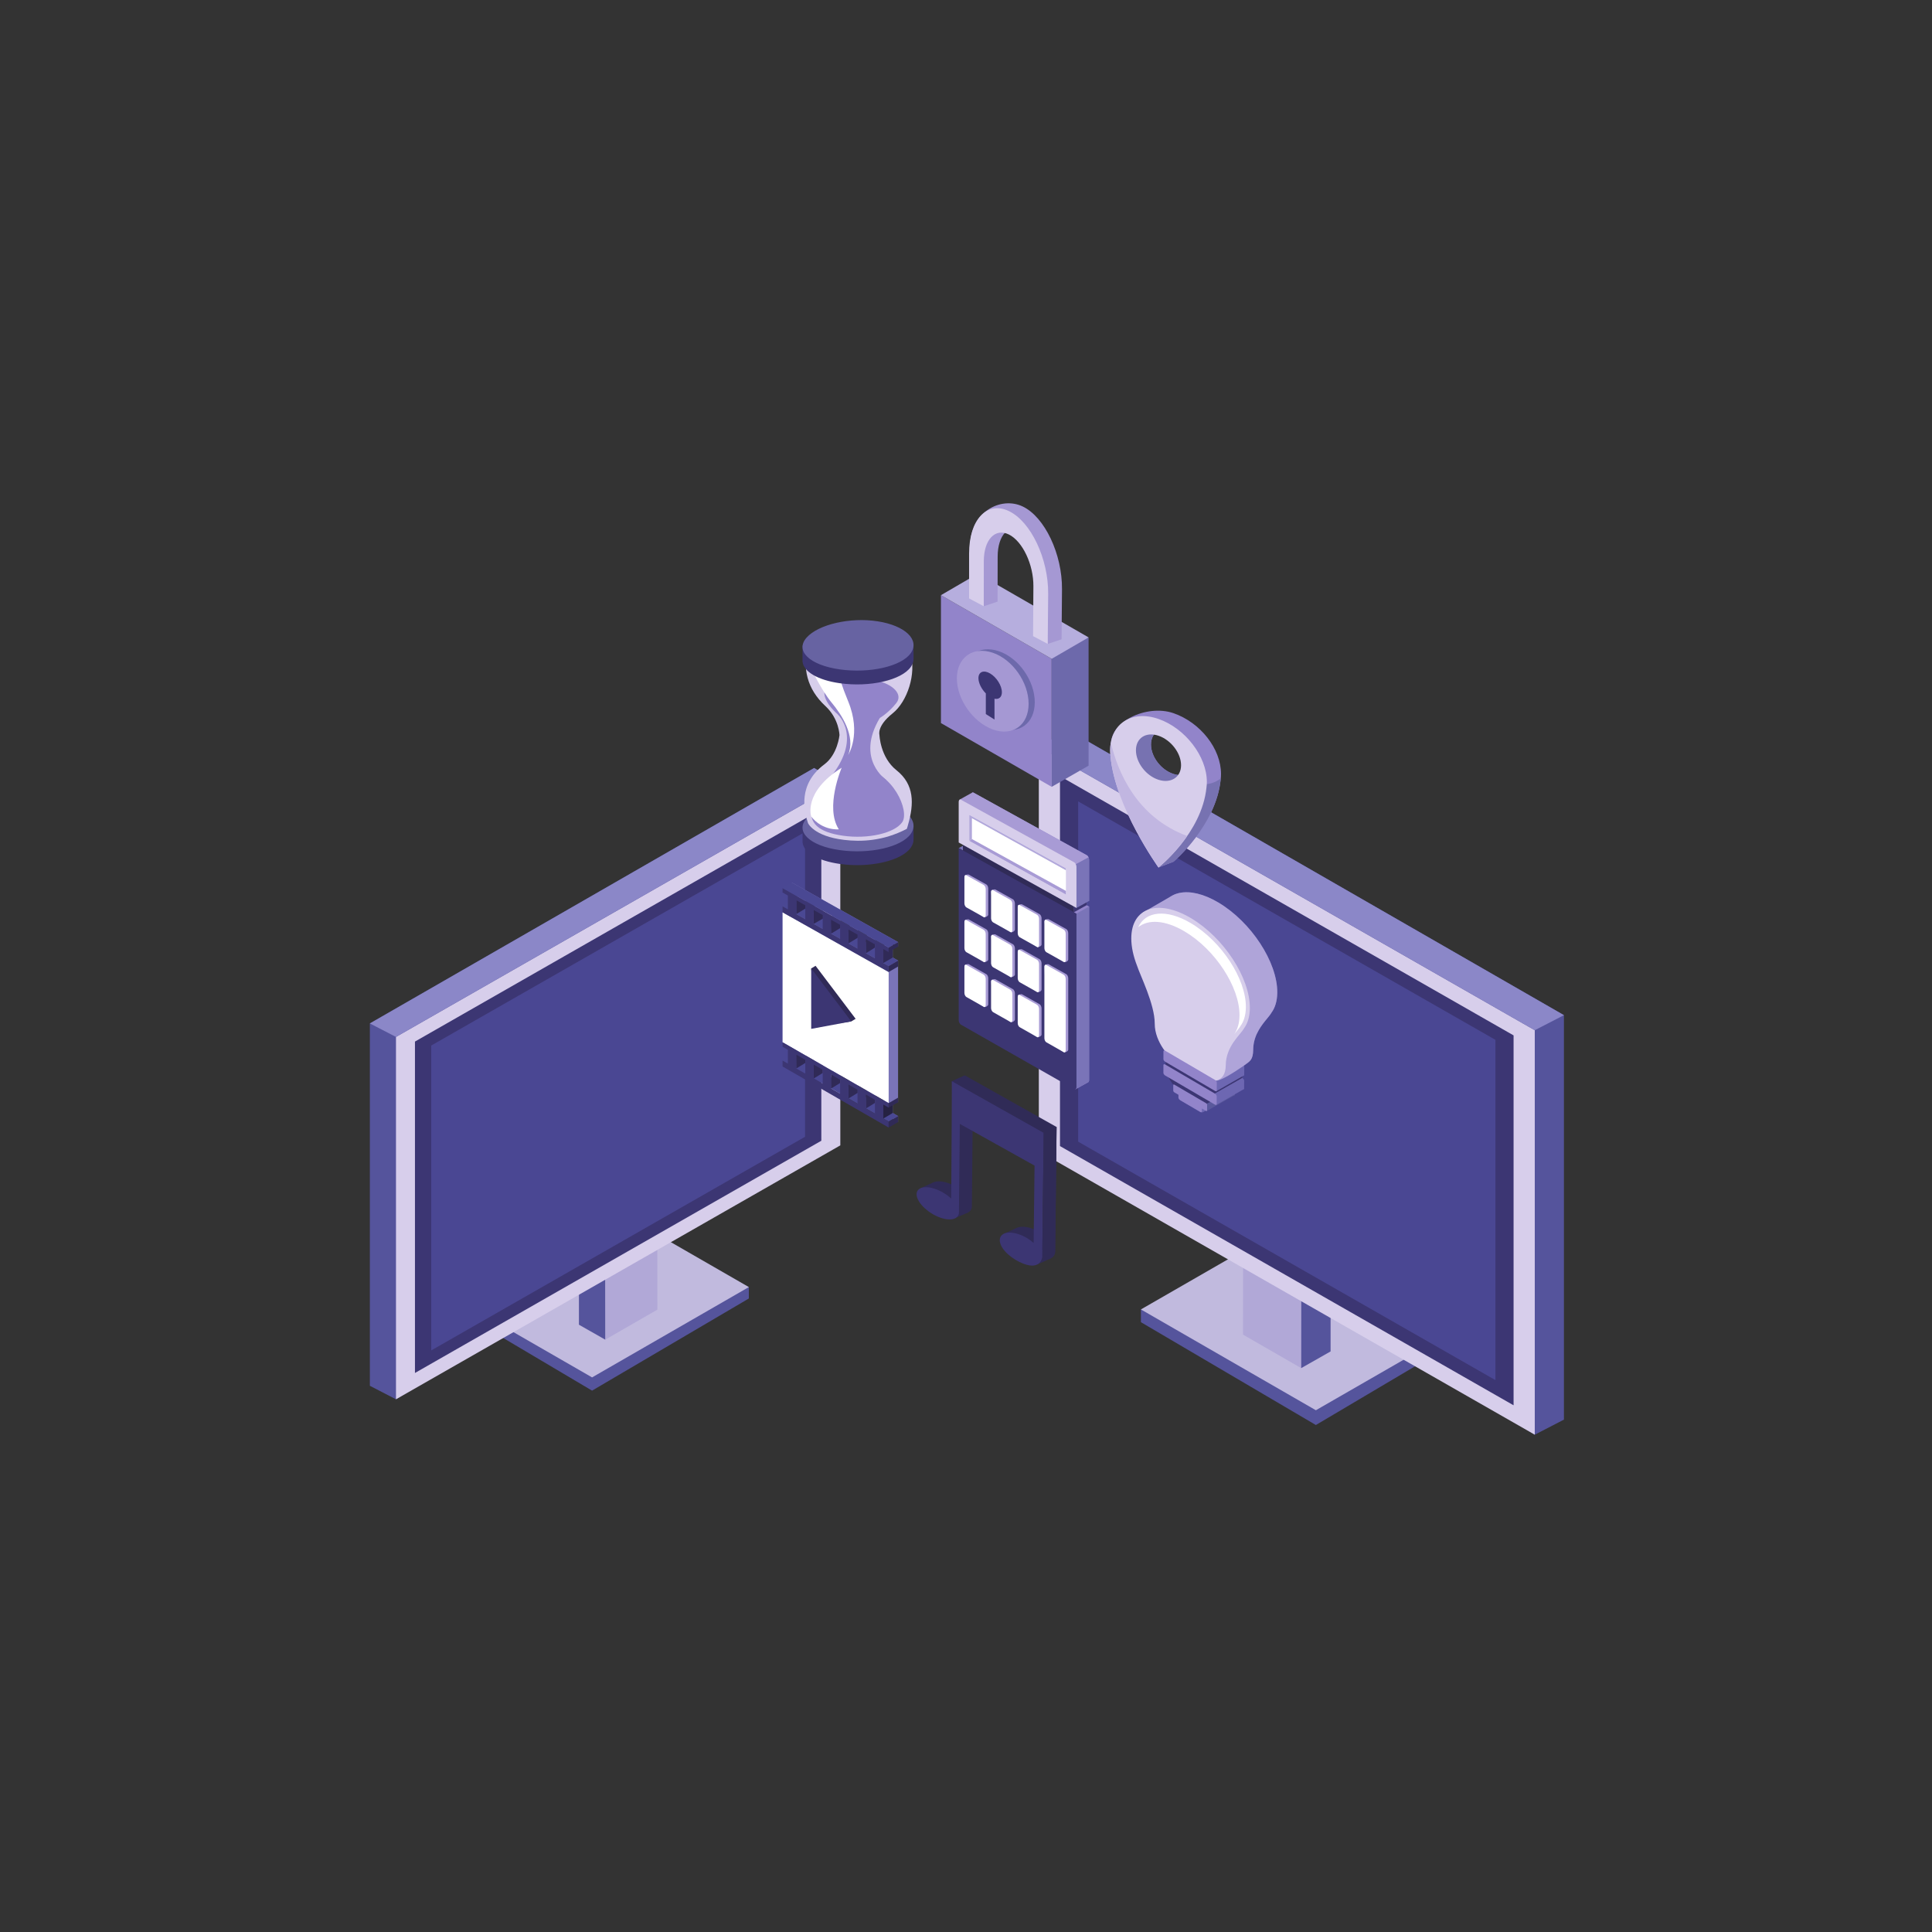 <svg xmlns="http://www.w3.org/2000/svg" xmlns:xlink="http://www.w3.org/1999/xlink" width="500" zoomAndPan="magnify" viewBox="0 0 375 375" height="500" preserveAspectRatio="xMidYMid meet" version="1.0"><rect x="0" y="0" width="375" height="375" fill="#333333" stroke="none"/><defs><clipPath id="f402fe35e5"><path d="M 71.801 149 L 159 149 L 159 272 L 71.801 272 Z M 71.801 149 " clip-rule="nonzero"/></clipPath><clipPath id="1512a64f64"><path d="M 71.801 149 L 164 149 L 164 202 L 71.801 202 Z M 71.801 149 " clip-rule="nonzero"/></clipPath><clipPath id="2c785b8236"><path d="M 207 141 L 303.551 141 L 303.551 278.492 L 207 278.492 Z M 207 141 " clip-rule="nonzero"/></clipPath><clipPath id="af0f7fd8f3"><path d="M 201 144 L 298 144 L 298 278.492 L 201 278.492 Z M 201 144 " clip-rule="nonzero"/></clipPath><clipPath id="d97705bcf6"><path d="M 201 141 L 303.551 141 L 303.551 200 L 201 200 Z M 201 141 " clip-rule="nonzero"/></clipPath></defs><path fill="#55549c" d="M 145.352 249.82 L 145.352 252.035 L 114.922 269.922 L 96.699 259.125 L 98.422 253.961 L 145.352 249.82 " fill-opacity="1" fill-rule="nonzero"/><path fill="#c1bade" d="M 114.922 267.352 L 145.352 249.82 L 126.328 238.867 L 95.883 256.391 L 114.922 267.352 " fill-opacity="1" fill-rule="nonzero"/><path fill="#b1a8d7" d="M 117.477 260.027 L 127.594 254.203 L 127.57 227.188 L 117.477 227.188 L 117.477 260.027 " fill-opacity="1" fill-rule="nonzero"/><path fill="#55549c" d="M 112.371 249.582 L 112.371 257.125 L 117.477 260.027 L 117.465 247.684 L 112.371 249.582 " fill-opacity="1" fill-rule="nonzero"/><g clip-path="url(#f402fe35e5)"><path fill="#55549c" d="M 71.789 268.98 L 76.859 271.602 L 158.031 219.695 L 158.031 149.062 L 71.789 198.648 L 71.789 268.98 " fill-opacity="1" fill-rule="nonzero"/></g><path fill="#d7ceeb" d="M 76.859 271.602 L 163.105 222.316 L 163.105 151.98 L 76.859 201.27 L 76.859 271.602 " fill-opacity="1" fill-rule="nonzero"/><path fill="#3c3673" d="M 80.543 266.492 L 159.418 221.418 L 159.418 157.094 L 80.543 202.168 L 80.543 266.492 " fill-opacity="1" fill-rule="nonzero"/><path fill="#4a4793" d="M 83.703 262.113 L 156.262 220.645 L 156.262 161.477 L 83.703 202.938 L 83.703 262.113 " fill-opacity="1" fill-rule="nonzero"/><g clip-path="url(#1512a64f64)"><path fill="#8b87c8" d="M 158.031 149.062 L 163.105 151.98 L 76.859 201.27 L 71.789 198.648 L 158.031 149.062 " fill-opacity="1" fill-rule="nonzero"/></g><path fill="#55549c" d="M 221.449 254.16 L 221.449 256.633 L 255.41 276.594 L 275.754 264.547 L 273.836 258.781 L 221.449 254.16 " fill-opacity="1" fill-rule="nonzero"/><path fill="#c1bade" d="M 255.41 273.727 L 221.449 254.16 L 242.684 241.938 L 276.664 261.496 L 255.41 273.727 " fill-opacity="1" fill-rule="nonzero"/><path fill="#b1a8d7" d="M 252.562 265.551 L 241.266 259.047 L 241.297 228.895 L 252.562 228.895 L 252.562 265.551 " fill-opacity="1" fill-rule="nonzero"/><path fill="#55549c" d="M 258.266 253.891 L 258.266 262.312 L 252.562 265.551 L 252.574 251.777 L 258.266 253.891 " fill-opacity="1" fill-rule="nonzero"/><g clip-path="url(#2c785b8236)"><path fill="#55549c" d="M 303.559 275.547 L 297.898 278.473 L 207.297 220.535 L 207.297 141.691 L 303.559 197.043 L 303.559 275.547 " fill-opacity="1" fill-rule="nonzero"/></g><g clip-path="url(#af0f7fd8f3)"><path fill="#d7ceeb" d="M 297.898 278.473 L 201.633 223.457 L 201.633 144.953 L 297.898 199.965 L 297.898 278.473 " fill-opacity="1" fill-rule="nonzero"/></g><path fill="#3c3673" d="M 293.785 272.766 L 205.742 222.453 L 205.742 150.656 L 293.785 200.969 L 293.785 272.766 " fill-opacity="1" fill-rule="nonzero"/><path fill="#4a4793" d="M 290.262 267.879 L 209.27 221.594 L 209.27 155.547 L 290.262 201.832 L 290.262 267.879 " fill-opacity="1" fill-rule="nonzero"/><g clip-path="url(#d97705bcf6)"><path fill="#8b87c8" d="M 207.297 141.691 L 201.633 144.953 L 297.898 199.965 L 303.559 197.043 L 207.297 141.691 " fill-opacity="1" fill-rule="nonzero"/></g><path fill="#9284ca" d="M 227.785 150.23 C 225.367 149.457 223.406 146.895 223.406 144.516 C 223.406 142.129 225.367 140.859 227.785 141.684 C 230.207 142.508 232.164 145.066 232.164 147.402 C 232.164 149.738 230.207 151.004 227.785 150.23 M 221.945 155.125 L 224.863 168.375 L 227.785 167.258 C 227.785 167.258 236.012 160.254 236.926 151.359 C 236.977 151.004 237 150.633 237 150.242 C 237 145.297 232.969 140.23 227.785 138.43 C 222.602 136.629 215.082 140.082 215.648 145.039 C 215.695 145.441 218.43 145.336 218.477 145.742 L 221.945 155.125 " fill-opacity="1" fill-rule="nonzero"/><path fill="#7772b1" d="M 227.785 150.23 C 225.367 149.457 223.406 146.895 223.406 144.516 C 223.406 143.102 224.094 142.09 225.16 141.66 L 224.57 140.832 L 219.145 140.832 L 218.73 141.793 L 220.121 150.195 L 220.781 151.977 C 222.227 152.336 227.363 153.598 227.906 153.48 C 228.316 153.395 229.242 151.637 229.855 150.391 C 229.238 150.516 228.535 150.469 227.785 150.23 " fill-opacity="1" fill-rule="nonzero"/><path fill="#7772b1" d="M 227.785 167.258 C 227.785 167.258 236.012 160.254 236.926 151.359 C 236.938 151.273 236.941 151.188 236.949 151.098 C 234.961 152.613 232.914 152.199 232.914 152.199 L 222.77 158.863 L 224.863 168.375 L 227.785 167.258 " fill-opacity="1" fill-rule="nonzero"/><path fill="#d7ceeb" d="M 224.863 151.352 C 222.445 150.574 220.484 148.016 220.484 145.633 C 220.484 143.246 222.445 141.98 224.863 142.805 C 227.285 143.625 229.242 146.188 229.242 148.52 C 229.242 150.855 227.285 152.125 224.863 151.352 M 224.863 139.547 C 219.68 137.746 215.48 140.473 215.48 145.645 C 215.48 146.047 215.508 146.457 215.555 146.863 C 216.473 156.715 224.863 168.375 224.863 168.375 C 224.863 168.375 233.258 161.777 234.172 152.883 C 234.223 152.523 234.25 152.152 234.25 151.766 C 234.25 146.816 230.047 141.348 224.863 139.547 " fill-opacity="1" fill-rule="nonzero"/><path fill="#8077b8" d="M 224.867 168.371 L 224.867 168.371 M 224.867 168.371 C 224.871 168.371 224.871 168.371 224.871 168.371 C 224.871 168.371 224.871 168.371 224.867 168.371 M 224.871 168.371 L 224.871 168.367 L 224.871 168.371 M 224.871 168.367 C 224.875 168.363 224.879 168.359 224.887 168.355 C 224.879 168.359 224.875 168.363 224.871 168.367 M 224.891 168.355 C 225.008 168.258 225.555 167.812 226.324 167.078 C 225.555 167.812 225.008 168.258 224.891 168.355 M 226.324 167.078 C 226.328 167.074 226.332 167.07 226.332 167.07 C 226.332 167.07 226.328 167.074 226.324 167.078 M 226.336 167.066 C 226.34 167.066 226.34 167.062 226.34 167.062 C 226.34 167.062 226.34 167.066 226.336 167.066 " fill-opacity="1" fill-rule="nonzero"/><path fill="#c1b6e1" d="M 224.863 168.375 C 224.863 168.375 216.473 156.715 215.555 146.863 C 215.508 146.457 215.48 146.047 215.48 145.645 C 215.48 145.637 215.48 145.629 215.48 145.621 C 215.48 145.621 215.48 145.617 215.48 145.613 C 215.48 145.613 215.48 145.609 215.48 145.602 C 215.48 145.09 215.527 144.605 215.609 144.141 C 216.938 149.742 220.566 158.629 230.441 162.266 C 228.996 164.355 227.441 166.004 226.34 167.062 C 226.34 167.062 226.34 167.066 226.336 167.066 C 226.336 167.066 226.332 167.066 226.332 167.07 C 226.332 167.07 226.328 167.074 226.324 167.078 C 225.555 167.812 225.008 168.258 224.891 168.355 C 224.891 168.355 224.887 168.355 224.887 168.355 C 224.879 168.359 224.875 168.363 224.871 168.367 L 224.871 168.371 C 224.871 168.371 224.871 168.371 224.867 168.371 C 224.867 168.371 224.867 168.371 224.867 168.375 L 224.863 168.375 " fill-opacity="1" fill-rule="nonzero"/><path fill="#3c3673" d="M 155.77 160.34 L 157.996 160.34 C 160.875 158.535 165.918 157.664 170.367 158.355 C 172.672 158.715 174.512 159.434 175.723 160.34 L 177.316 160.34 L 177.316 162.906 C 177.328 163.441 177.16 163.988 176.785 164.523 C 174.992 167.102 168.809 168.516 162.977 167.684 C 158.672 167.074 155.984 165.414 155.781 163.547 L 155.77 163.547 L 155.77 160.34 " fill-opacity="1" fill-rule="nonzero"/><path fill="#6763a2" d="M 156.559 158.836 C 154.266 161.41 157.137 164.176 162.977 165.004 C 168.809 165.836 174.992 164.418 176.785 161.844 C 178.574 159.27 175.707 156.508 170.367 155.676 C 165.035 154.844 158.852 156.258 156.559 158.836 " fill-opacity="1" fill-rule="nonzero"/><path fill="#d7ceeb" d="M 176.008 160.883 C 176.105 160.613 176.188 160.344 176.254 160.07 C 177.422 156.016 177.512 152.277 173.996 149.492 C 170.836 146.98 170.699 142.645 170.699 142.645 C 170.699 142.645 170.145 140.953 173.238 138.48 C 176.156 136.148 177.855 130.77 176.746 126.914 L 167.512 125.113 L 158.277 123.359 C 158.129 123.941 158 124.496 157.895 125.027 L 156.895 124.836 C 155.629 129.73 156.676 133.777 160.219 137.055 C 162.895 139.535 162.941 142.707 162.941 142.707 C 162.941 142.707 162.574 146.449 160.012 148.359 C 154.859 152.203 156.023 157.309 156.832 159.766 C 156.832 159.766 157.918 162.312 163.84 163.02 C 167.117 163.414 171.402 163.277 176.008 160.883 " fill-opacity="1" fill-rule="nonzero"/><path fill="#9284ca" d="M 160.41 133.566 C 158.746 135.207 162.66 139.535 165.418 140.332 C 169.254 141.445 172.641 138.141 173.965 136.473 C 175.289 134.809 173.465 132.812 169.891 132.023 C 166.32 131.23 162.07 131.918 160.41 133.566 " fill-opacity="1" fill-rule="nonzero"/><path fill="#9284ca" d="M 162.594 138.648 C 162.594 138.648 167.703 143.273 160.734 151.398 L 172.055 151.406 C 172.055 151.406 165.969 147.422 170.77 139.355 L 162.594 138.648 " fill-opacity="1" fill-rule="nonzero"/><path fill="#ffffff" d="M 157.457 129.789 C 157.457 129.789 159.43 133.977 161.398 136.348 C 163.367 138.719 166.125 142.883 164.629 146.535 C 164.629 146.535 167.25 142.484 164.629 136.125 C 162.008 129.766 162.582 128.953 162.504 127.945 L 157.457 129.789 " fill-opacity="1" fill-rule="nonzero"/><path fill="#9284ca" d="M 157.539 156.895 C 157.039 159.719 158.777 161.523 163.633 162.215 C 168.484 162.902 173.629 161.727 175.121 159.586 C 176.609 157.441 173.359 149.812 167.102 149.016 C 162.645 148.445 158.246 152.875 157.539 156.895 " fill-opacity="1" fill-rule="nonzero"/><path fill="#3c3673" d="M 155.77 125.262 L 157.996 125.262 C 160.875 123.457 165.918 122.586 170.367 123.281 C 172.672 123.637 174.512 124.355 175.723 125.262 L 177.316 125.262 L 177.316 127.828 C 177.328 128.363 177.16 128.91 176.785 129.449 C 174.992 132.023 168.809 133.438 162.977 132.609 C 158.672 131.996 155.984 130.332 155.781 128.469 L 155.77 128.469 L 155.77 125.262 " fill-opacity="1" fill-rule="nonzero"/><path fill="#6763a2" d="M 156.559 123.758 C 154.266 126.336 157.137 129.098 162.977 129.926 C 168.809 130.754 174.992 129.34 176.785 126.766 C 178.574 124.188 175.707 121.43 170.367 120.598 C 165.035 119.766 158.852 121.18 156.559 123.758 " fill-opacity="1" fill-rule="nonzero"/><path fill="#ffffff" d="M 162.816 160.973 C 162.816 160.973 159.66 161.301 157.457 158.492 C 157.457 158.492 155.805 153.773 163.367 149.016 C 163.367 149.016 160.055 156.715 162.816 160.973 " fill-opacity="1" fill-rule="nonzero"/><path fill="#9284ca" d="M 204.129 152.723 L 182.637 140.348 L 182.637 115.523 L 204.129 127.875 L 204.129 152.723 " fill-opacity="1" fill-rule="nonzero"/><path fill="#6d69ab" d="M 211.293 148.617 L 204.129 152.723 L 204.129 125.867 L 211.293 123.73 L 211.293 148.617 " fill-opacity="1" fill-rule="nonzero"/><path fill="#b6aede" d="M 204.129 127.875 L 182.637 115.523 L 189.805 111.348 L 211.293 123.719 L 204.129 127.875 " fill-opacity="1" fill-rule="nonzero"/><path fill="#a598d3" d="M 193.629 116.773 L 193.645 108.023 C 193.652 103.863 195.828 101.543 198.492 102.848 C 201.16 104.152 202.672 109.109 202.637 113.359 L 203.203 122.582 L 203.363 124.984 L 206.051 124.09 L 206.133 114.375 C 206.195 107.562 202.781 100.352 198.516 98.312 C 194.25 96.27 188.309 99.383 188.309 105.977 L 190.781 115.262 L 190.945 117.668 L 193.629 116.773 " fill-opacity="1" fill-rule="nonzero"/><path fill="#d7ceeb" d="M 190.945 117.668 L 190.957 108.914 C 190.969 104.758 193.141 102.434 195.809 103.738 C 198.473 105.047 200.617 109.566 200.582 113.812 L 200.516 123.473 L 203.363 124.984 L 203.449 115.27 C 203.512 108.453 200.094 101.246 195.832 99.203 C 191.566 97.16 188.098 100.863 188.098 107.457 L 188.098 116.156 L 190.945 117.668 " fill-opacity="1" fill-rule="nonzero"/><path fill="#6d69ab" d="M 200.848 136.301 C 200.848 140.461 197.727 142.691 193.879 141.281 C 190.035 139.871 186.918 135.438 186.918 131.379 C 186.918 127.32 190.035 125.09 193.879 126.398 C 197.727 127.707 200.848 132.141 200.848 136.301 " fill-opacity="1" fill-rule="nonzero"/><path fill="#a598d3" d="M 199.652 136.602 C 199.652 140.762 196.535 142.988 192.688 141.582 C 188.844 140.168 185.727 135.734 185.727 131.676 C 185.727 127.617 188.844 125.391 192.688 126.695 C 196.535 128.004 199.652 132.441 199.652 136.602 " fill-opacity="1" fill-rule="nonzero"/><path fill="#3c3673" d="M 194.465 134.363 C 194.465 133.094 193.445 131.465 192.188 130.723 C 190.93 129.984 189.914 130.391 189.914 131.629 C 189.914 132.574 190.508 133.746 191.348 134.59 L 191.348 138.602 L 193.031 139.668 L 193.031 135.621 C 193.867 135.797 194.465 135.332 194.465 134.363 " fill-opacity="1" fill-rule="nonzero"/><path fill="#7a74b8" d="M 156.383 173.668 L 158.137 174.652 L 158.137 177.344 L 156.383 176.359 Z M 159.762 175.566 L 161.516 176.551 L 161.516 179.246 L 159.762 178.258 Z M 163.141 177.461 L 164.898 178.445 L 164.898 181.145 L 163.141 180.16 Z M 166.52 179.355 L 168.273 180.34 L 168.273 183.043 L 166.52 182.059 Z M 169.898 181.254 L 171.652 182.238 L 171.652 184.945 L 169.898 183.961 Z M 171.652 215.102 L 169.898 214.094 L 169.898 211.391 L 171.652 212.395 Z M 168.273 213.16 L 166.52 212.152 L 166.52 209.449 L 168.273 210.457 Z M 164.898 211.215 L 163.141 210.207 L 163.141 207.512 L 164.898 208.516 Z M 161.516 209.273 L 159.762 208.266 L 159.762 205.57 L 161.516 206.578 Z M 158.137 207.332 L 156.383 206.32 L 156.383 203.633 L 158.137 204.637 Z M 174.316 183.734 L 174.316 182.863 L 153.723 171.312 L 153.723 172.176 L 154.758 172.758 L 154.758 175.445 L 153.723 174.859 L 153.723 202.105 L 154.758 202.699 L 154.758 205.387 L 153.723 204.789 L 153.723 205.941 L 174.316 217.797 L 174.316 216.633 L 173.277 216.039 L 173.277 213.828 L 174.316 213.926 L 174.316 186.441 L 173.277 185.859 L 173.277 183.152 L 174.316 183.734 " fill-opacity="1" fill-rule="nonzero"/><path fill="#4a4893" d="M 151.895 205.852 L 172.488 217.695 L 174.316 216.633 L 153.723 204.789 L 151.895 205.852 " fill-opacity="1" fill-rule="nonzero"/><path fill="#302a57" d="M 168.074 215.156 L 169.863 214.059 L 169.863 213.004 L 168.043 212.391 L 168.074 215.156 " fill-opacity="1" fill-rule="nonzero"/><path fill="#302a57" d="M 164.695 213.215 L 166.492 212.117 L 166.492 211.062 L 164.668 210.449 L 164.695 213.215 " fill-opacity="1" fill-rule="nonzero"/><path fill="#302a57" d="M 161.309 211.285 L 163.102 210.188 L 163.102 209.133 L 161.281 208.52 L 161.309 211.285 " fill-opacity="1" fill-rule="nonzero"/><path fill="#302a57" d="M 157.93 209.344 L 159.719 208.246 L 159.719 207.191 L 157.895 206.578 L 157.93 209.344 " fill-opacity="1" fill-rule="nonzero"/><path fill="#302a57" d="M 154.551 207.395 L 156.348 206.297 L 156.348 205.242 L 154.523 204.629 L 154.551 207.395 " fill-opacity="1" fill-rule="nonzero"/><path fill="#262242" d="M 171.453 217.102 L 173.277 216.039 L 173.285 213.969 L 171.453 214.395 L 171.453 217.102 " fill-opacity="1" fill-rule="nonzero"/><path fill="#4a4893" d="M 151.895 175.922 L 153.723 174.859 L 174.316 186.441 L 172.488 187.508 L 151.895 175.922 " fill-opacity="1" fill-rule="nonzero"/><path fill="#302a57" d="M 154.555 177.422 L 156.375 176.324 L 156.375 175.27 L 154.555 174.656 L 154.555 177.422 " fill-opacity="1" fill-rule="nonzero"/><path fill="#302a57" d="M 157.934 179.32 L 159.785 178.27 L 159.785 177.211 L 157.93 176.598 L 157.934 179.32 " fill-opacity="1" fill-rule="nonzero"/><path fill="#302a57" d="M 161.312 181.223 L 163.168 180.09 L 163.168 179.031 L 161.207 177.781 L 161.312 181.223 " fill-opacity="1" fill-rule="nonzero"/><path fill="#302a57" d="M 164.691 183.105 L 166.512 182.008 L 166.512 180.953 L 164.691 180.34 L 164.691 183.105 " fill-opacity="1" fill-rule="nonzero"/><path fill="#302a57" d="M 168.074 185.023 L 169.855 183.91 L 169.855 182.852 L 168.035 182.242 L 168.074 185.023 " fill-opacity="1" fill-rule="nonzero"/><path fill="#302a57" d="M 171.453 186.922 L 173.277 185.859 L 173.277 183.926 L 171.453 184.215 L 171.453 186.922 " fill-opacity="1" fill-rule="nonzero"/><path fill="#ffffff" d="M 172.488 214.117 L 151.895 202.305 L 151.895 177.074 L 172.488 188.664 L 172.488 214.117 " fill-opacity="1" fill-rule="nonzero"/><path fill="#3c3673" d="M 169.824 186.008 L 168.074 185.023 L 168.074 182.316 L 169.824 183.301 Z M 166.445 184.109 L 164.691 183.121 L 164.691 180.422 L 166.445 181.406 Z M 163.066 182.207 L 161.312 181.223 L 161.312 178.523 L 163.066 179.508 Z M 159.688 180.309 L 157.934 179.32 L 157.934 176.629 L 159.688 177.613 Z M 156.309 178.406 L 154.555 177.422 L 154.555 174.734 L 156.309 175.715 Z M 171.453 186.922 L 171.453 184.215 L 172.488 184.797 L 172.488 183.926 L 151.895 172.375 L 151.895 173.238 L 152.926 173.82 L 152.926 176.508 L 151.895 175.922 L 151.895 177.074 L 172.488 188.664 L 172.488 187.508 L 171.453 186.922 " fill-opacity="1" fill-rule="nonzero"/><path fill="#3c3673" d="M 169.824 216.164 L 168.074 215.156 L 168.074 212.453 L 169.824 213.461 Z M 166.445 214.223 L 164.691 213.215 L 164.691 210.516 L 166.445 211.52 Z M 163.066 212.277 L 161.312 211.27 L 161.312 208.574 L 163.066 209.582 Z M 159.688 210.336 L 157.934 209.324 L 157.934 206.637 L 159.688 207.641 Z M 156.309 208.391 L 154.555 207.383 L 154.555 204.695 L 156.309 205.703 Z M 171.453 217.102 L 171.453 214.395 L 172.488 214.984 L 172.488 214.117 L 151.895 202.305 L 151.895 203.168 L 152.926 203.762 L 152.926 206.449 L 151.895 205.852 L 151.895 207.004 L 172.488 218.859 L 172.488 217.695 L 171.453 217.102 " fill-opacity="1" fill-rule="nonzero"/><path fill="#302a57" d="M 158.301 199.199 L 157.453 187.969 L 158.301 187.461 L 166.078 197.75 L 165.234 198.258 L 158.301 199.199 " fill-opacity="1" fill-rule="nonzero"/><path fill="#3c3673" d="M 157.453 199.703 L 157.453 187.969 L 165.234 198.258 Z M 157.453 199.703 " fill-opacity="1" fill-rule="nonzero"/><path fill="#4a4893" d="M 151.895 172.375 L 153.723 171.312 L 174.316 182.863 L 172.488 183.926 L 151.895 172.375 " fill-opacity="1" fill-rule="nonzero"/><path fill="#302a57" d="M 172.488 184.797 L 174.316 183.734 L 174.316 182.863 L 172.488 183.926 L 172.488 184.797 " fill-opacity="1" fill-rule="nonzero"/><path fill="#302a57" d="M 172.488 187.508 L 172.488 188.664 L 174.316 187.602 L 174.316 186.441 L 172.488 187.508 " fill-opacity="1" fill-rule="nonzero"/><path fill="#302a57" d="M 172.488 214.117 L 172.488 214.984 L 174.316 213.957 L 174.316 213.055 L 172.488 214.117 " fill-opacity="1" fill-rule="nonzero"/><path fill="#302a57" d="M 172.488 217.695 L 172.488 218.859 L 174.316 217.797 L 174.316 216.633 L 172.488 217.695 " fill-opacity="1" fill-rule="nonzero"/><path fill="#302b57" d="M 187.258 208.723 L 187.254 209.703 L 187.238 215.512 L 187.137 231.504 C 186.289 230.711 185.168 230.016 183.992 229.621 C 181.738 228.859 180.156 229.484 180.453 231.02 C 180.754 232.559 182.816 234.441 185.062 235.227 C 187.176 235.953 188.699 235.434 188.637 234.078 L 188.641 234.078 L 188.805 217.004 L 203.312 225.105 L 203.137 240.109 C 202.312 239.379 201.258 238.754 200.16 238.402 C 197.898 237.672 196.305 238.359 196.598 239.938 C 196.883 241.52 198.945 243.414 201.199 244.16 C 203.344 244.863 204.887 244.27 204.801 242.84 L 204.809 242.848 L 205.016 225.777 L 205.074 219.426 L 205.082 218.75 L 187.258 208.723 " fill-opacity="1" fill-rule="nonzero"/><path fill="#302b57" d="M 181.188 229.492 L 178.602 230.668 L 179.484 231.383 L 181.051 230.715 L 181.188 229.492 " fill-opacity="1" fill-rule="nonzero"/><path fill="#302b57" d="M 187.836 235.367 L 185.637 236.328 L 186.145 233.723 Z M 187.836 235.367 " fill-opacity="1" fill-rule="nonzero"/><path fill="#302b57" d="M 194.809 239.492 L 197.387 238.32 L 198.035 238.617 L 196.641 240.109 L 194.809 239.492 " fill-opacity="1" fill-rule="nonzero"/><path fill="#302b57" d="M 184.746 209.859 L 187.258 208.723 L 188.449 219.141 L 187.371 233.055 L 185.492 230.68 L 184.746 209.859 " fill-opacity="1" fill-rule="nonzero"/><path fill="#302b57" d="M 204.047 244.207 L 201.328 245.438 L 202.309 243.582 Z M 204.047 244.207 " fill-opacity="1" fill-rule="nonzero"/><path fill="#3c3673" d="M 184.746 209.859 L 184.746 210.84 L 184.73 216.648 L 184.629 232.641 C 183.777 231.848 182.656 231.152 181.484 230.758 C 179.23 230 177.648 230.621 177.945 232.156 C 178.242 233.695 180.305 235.582 182.555 236.359 C 184.664 237.09 186.191 236.57 186.133 235.215 L 186.297 218.145 L 200.805 226.242 L 200.629 241.25 C 199.805 240.516 198.75 239.891 197.652 239.539 C 195.391 238.809 193.797 239.496 194.09 241.074 C 194.375 242.656 196.469 244.457 198.691 245.301 C 202.055 246.574 202.301 243.984 202.301 243.984 L 202.508 226.918 L 202.566 220.562 L 202.574 219.887 L 184.746 209.859 " fill-opacity="1" fill-rule="nonzero"/><path fill="#302b57" d="M 202.574 219.887 L 205.082 218.75 L 204.797 243.086 L 202.312 242.547 L 202.574 219.887 " fill-opacity="1" fill-rule="nonzero"/><path fill="#7a74b8" d="M 186.082 164.613 L 187.242 163.984 L 187.027 165.137 Z M 186.082 164.613 " fill-opacity="1" fill-rule="nonzero"/><path fill="#9284ca" d="M 211.395 174.867 L 211.395 166.906 C 211.395 166.543 211.203 166.145 210.965 166.012 L 188.969 153.855 C 188.727 153.723 188.535 153.906 188.535 154.266 L 188.535 162.156 L 189.355 162.613 L 189.355 163.699 L 188.535 163.246 L 188.535 196.621 C 188.535 196.98 188.727 197.387 188.969 197.523 L 208.727 208.77 L 208.711 211.449 L 211.215 210.062 C 211.324 210.008 211.395 209.852 211.395 209.633 L 211.395 175.961 L 210.918 175.695 L 210.918 174.602 L 211.395 174.867 " fill-opacity="1" fill-rule="nonzero"/><path fill="#7a74b8" d="M 211.215 210.062 C 211.324 210.008 211.395 209.852 211.395 209.633 L 211.395 175.961 L 208.941 177.332 L 207.148 207.871 L 208.727 208.77 L 208.711 211.449 L 211.215 210.062 " fill-opacity="1" fill-rule="nonzero"/><path fill="#3c3673" d="M 208.461 177.062 L 210.918 175.695 L 210.918 174.602 L 208.461 175.094 L 208.461 177.062 " fill-opacity="1" fill-rule="nonzero"/><path fill="#7a74b8" d="M 208.941 176.234 L 211.395 174.867 L 211.395 166.906 C 211.395 166.906 211.363 166.531 211.277 166.391 L 208.809 167.727 L 208.941 176.234 " fill-opacity="1" fill-rule="nonzero"/><path fill="#a89bd5" d="M 186.277 155.199 C 186.277 155.199 188.727 153.809 188.797 153.812 C 188.797 153.812 188.895 153.812 188.969 153.855 L 210.965 166.012 C 210.965 166.012 211.133 166.109 211.277 166.391 L 208.738 167.766 L 203.465 165.137 L 199.195 163.109 L 186.277 155.199 " fill-opacity="1" fill-rule="nonzero"/><path fill="#302b57" d="M 208.461 177.719 L 186.898 165.719 L 186.898 163.109 L 208.461 175.094 L 208.461 177.719 " fill-opacity="1" fill-rule="nonzero"/><path fill="#d7ceeb" d="M 208.941 176.234 L 208.941 168.273 C 208.941 167.91 208.746 167.508 208.508 167.379 L 186.516 155.223 C 186.277 155.09 186.082 155.273 186.082 155.637 L 186.082 163.527 L 208.941 176.234 " fill-opacity="1" fill-rule="nonzero"/><path fill="#ffffff" d="M 206.895 173.641 L 188.125 163.211 L 188.125 158.145 L 206.895 168.531 L 206.895 173.641 " fill-opacity="1" fill-rule="nonzero"/><path fill="#b2a8db" d="M 188.648 158.812 L 206.895 168.918 L 206.895 168.531 L 188.125 158.145 L 188.125 163.211 L 188.648 162.859 L 188.648 158.812 " fill-opacity="1" fill-rule="nonzero"/><path fill="#3c3673" d="M 186.082 164.613 L 186.082 197.992 C 186.082 198.352 186.277 198.75 186.516 198.887 L 208.508 211.41 C 208.746 211.547 208.941 211.363 208.941 211 L 208.941 177.332 L 186.082 164.613 " fill-opacity="1" fill-rule="nonzero"/><path fill="#a89bd5" d="M 191.816 177.535 C 191.816 177.855 191.156 178.129 190.945 178.012 L 188.066 176.008 C 187.852 175.891 187.684 175.535 187.684 175.223 L 187.203 170.125 C 187.203 169.809 187.852 169.664 188.066 169.781 L 191.438 171.664 C 191.648 171.781 191.816 172.133 191.816 172.453 L 191.816 177.535 " fill-opacity="1" fill-rule="nonzero"/><path fill="#a89bd5" d="M 196.992 180.434 C 196.992 180.754 196.383 181.055 196.176 180.934 L 193.238 178.906 C 193.027 178.793 192.855 178.438 192.855 178.121 L 192.375 173.023 C 192.375 172.703 193.027 172.551 193.238 172.668 L 196.609 174.551 C 196.82 174.668 196.992 175.023 196.992 175.34 L 196.992 180.434 " fill-opacity="1" fill-rule="nonzero"/><path fill="#a89bd5" d="M 202.164 183.332 C 202.164 183.652 201.504 183.93 201.297 183.812 L 198.414 181.809 C 198.203 181.691 198.031 181.336 198.031 181.016 L 197.555 175.902 C 197.555 175.586 198.203 175.441 198.414 175.555 L 201.785 177.438 C 201.996 177.555 202.164 177.91 202.164 178.23 L 202.164 183.332 " fill-opacity="1" fill-rule="nonzero"/><path fill="#a89bd5" d="M 207.344 186.234 C 207.344 186.551 206.852 186.836 206.516 186.73 L 203.586 184.707 C 203.379 184.59 203.203 184.234 203.203 183.918 L 202.734 178.762 C 202.734 178.441 203.379 178.328 203.586 178.445 L 206.961 180.328 C 207.172 180.445 207.344 180.797 207.344 181.117 L 207.344 186.234 " fill-opacity="1" fill-rule="nonzero"/><path fill="#a89bd5" d="M 191.816 186.246 C 191.816 186.562 191.105 186.863 190.945 186.719 L 188.066 184.703 C 187.852 184.586 187.684 184.234 187.684 183.914 L 187.203 178.82 C 187.203 178.5 187.852 178.359 188.066 178.477 L 191.438 180.371 C 191.648 180.488 191.816 180.844 191.816 181.16 L 191.816 186.246 " fill-opacity="1" fill-rule="nonzero"/><path fill="#a89bd5" d="M 196.992 189.16 C 196.992 189.48 196.332 189.754 196.121 189.637 L 193.238 187.621 C 193.027 187.504 192.855 187.148 192.855 186.832 L 192.375 181.73 C 192.375 181.414 193.027 181.266 193.238 181.383 L 196.609 183.273 C 196.82 183.395 196.992 183.746 196.992 184.066 L 196.992 189.16 " fill-opacity="1" fill-rule="nonzero"/><path fill="#a89bd5" d="M 202.164 192.074 C 202.164 192.395 201.551 192.691 201.34 192.57 L 198.414 190.539 C 198.203 190.418 198.031 190.062 198.031 189.746 L 197.562 184.582 C 197.562 184.262 198.203 184.168 198.414 184.285 L 201.785 186.18 C 201.996 186.297 202.164 186.652 202.164 186.973 L 202.164 192.074 " fill-opacity="1" fill-rule="nonzero"/><path fill="#a89bd5" d="M 191.816 194.953 C 191.816 195.27 191.203 195.566 190.992 195.445 L 188.066 193.398 C 187.852 193.281 187.684 192.926 187.684 192.609 L 187.203 187.512 C 187.203 187.195 187.852 187.055 188.066 187.172 L 191.438 189.078 C 191.648 189.195 191.816 189.551 191.816 189.867 L 191.816 194.953 " fill-opacity="1" fill-rule="nonzero"/><path fill="#a89bd5" d="M 196.992 197.883 C 196.992 198.203 196.391 198.504 196.176 198.383 L 193.238 196.332 C 193.027 196.215 192.855 195.859 192.855 195.539 L 192.375 190.441 C 192.375 190.125 193.027 189.977 193.238 190.094 L 196.609 191.996 C 196.82 192.117 196.992 192.473 196.992 192.789 L 196.992 197.883 " fill-opacity="1" fill-rule="nonzero"/><path fill="#a89bd5" d="M 202.164 200.816 C 202.164 201.137 201.504 201.414 201.297 201.293 L 198.414 199.266 C 198.203 199.148 198.031 198.793 198.031 198.473 L 197.562 193.348 C 197.562 193.031 198.203 192.898 198.414 193.016 L 201.785 194.918 C 201.996 195.039 202.164 195.395 202.164 195.715 L 202.164 200.816 " fill-opacity="1" fill-rule="nonzero"/><path fill="#a89bd5" d="M 207.344 203.75 C 207.344 204.07 206.684 204.348 206.469 204.227 L 203.586 202.199 C 203.379 202.082 203.203 201.727 203.203 201.406 L 202.734 187.508 C 202.734 187.184 203.379 187.074 203.586 187.191 L 206.961 189.082 C 207.172 189.203 207.344 189.559 207.344 189.875 L 207.344 203.75 " fill-opacity="1" fill-rule="nonzero"/><path fill="#ffffff" d="M 191.328 177.652 C 191.328 177.969 191.156 178.129 190.945 178.012 L 187.574 176.125 C 187.363 176.008 187.191 175.652 187.191 175.336 L 187.191 170.258 C 187.191 169.941 187.363 169.781 187.574 169.895 L 190.945 171.777 C 191.156 171.895 191.328 172.25 191.328 172.566 L 191.328 177.652 " fill-opacity="1" fill-rule="nonzero"/><path fill="#ffffff" d="M 196.5 180.551 C 196.5 180.867 196.332 181.031 196.121 180.914 L 192.746 179.023 C 192.539 178.906 192.367 178.551 192.367 178.234 L 192.367 173.148 C 192.367 172.828 192.539 172.668 192.746 172.785 L 196.121 174.668 C 196.332 174.785 196.5 175.137 196.5 175.457 L 196.5 180.551 " fill-opacity="1" fill-rule="nonzero"/><path fill="#ffffff" d="M 201.676 183.449 C 201.676 183.766 201.504 183.93 201.297 183.812 L 197.922 181.922 C 197.711 181.805 197.539 181.449 197.539 181.133 L 197.539 176.035 C 197.539 175.715 197.711 175.555 197.922 175.672 L 201.297 177.555 C 201.504 177.672 201.676 178.027 201.676 178.344 L 201.676 183.449 " fill-opacity="1" fill-rule="nonzero"/><path fill="#ffffff" d="M 206.852 186.348 C 206.852 186.664 206.684 186.832 206.469 186.711 L 203.098 184.82 C 202.887 184.703 202.715 184.348 202.715 184.031 L 202.715 178.926 C 202.715 178.605 202.887 178.441 203.098 178.559 L 206.469 180.438 C 206.684 180.559 206.852 180.914 206.852 181.23 L 206.852 186.348 " fill-opacity="1" fill-rule="nonzero"/><path fill="#ffffff" d="M 191.328 186.359 C 191.328 186.676 191.156 186.84 190.945 186.719 L 187.574 184.816 C 187.363 184.699 187.191 184.348 187.191 184.027 L 187.191 178.953 C 187.191 178.637 187.363 178.473 187.574 178.594 L 190.945 180.484 C 191.156 180.602 191.328 180.957 191.328 181.273 L 191.328 186.359 " fill-opacity="1" fill-rule="nonzero"/><path fill="#ffffff" d="M 196.5 189.277 C 196.5 189.594 196.332 189.754 196.121 189.637 L 192.746 187.734 C 192.539 187.617 192.367 187.262 192.367 186.945 L 192.367 181.859 C 192.367 181.539 192.539 181.379 192.746 181.496 L 196.121 183.391 C 196.332 183.508 196.5 183.859 196.5 184.18 L 196.5 189.277 " fill-opacity="1" fill-rule="nonzero"/><path fill="#ffffff" d="M 201.676 192.191 C 201.676 192.508 201.504 192.672 201.297 192.551 L 197.922 190.652 C 197.711 190.531 197.539 190.18 197.539 189.859 L 197.539 184.766 C 197.539 184.445 197.711 184.285 197.922 184.398 L 201.297 186.293 C 201.504 186.41 201.676 186.766 201.676 187.086 L 201.676 192.191 " fill-opacity="1" fill-rule="nonzero"/><path fill="#ffffff" d="M 191.328 195.066 C 191.328 195.387 191.156 195.547 190.945 195.426 L 187.574 193.516 C 187.363 193.395 187.191 193.039 187.191 192.723 L 187.191 187.648 C 187.191 187.328 187.363 187.168 187.574 187.289 L 190.945 189.191 C 191.156 189.309 191.328 189.664 191.328 189.984 L 191.328 195.066 " fill-opacity="1" fill-rule="nonzero"/><path fill="#ffffff" d="M 196.5 197.996 C 196.5 198.32 196.332 198.48 196.121 198.359 L 192.746 196.449 C 192.539 196.328 192.367 195.973 192.367 195.656 L 192.367 190.57 C 192.367 190.254 192.539 190.09 192.746 190.207 L 196.121 192.113 C 196.332 192.23 196.5 192.586 196.5 192.902 L 196.5 197.996 " fill-opacity="1" fill-rule="nonzero"/><path fill="#ffffff" d="M 201.676 200.93 C 201.676 201.25 201.504 201.414 201.297 201.293 L 197.922 199.379 C 197.711 199.262 197.539 198.906 197.539 198.59 L 197.539 193.492 C 197.539 193.172 197.711 193.012 197.922 193.129 L 201.297 195.031 C 201.504 195.152 201.676 195.508 201.676 195.828 L 201.676 200.93 " fill-opacity="1" fill-rule="nonzero"/><path fill="#ffffff" d="M 206.852 203.863 C 206.852 204.184 206.684 204.348 206.469 204.227 L 203.098 202.312 C 202.887 202.195 202.715 201.84 202.715 201.52 L 202.715 187.668 C 202.715 187.352 202.887 187.184 203.098 187.305 L 206.469 189.199 C 206.684 189.316 206.852 189.672 206.852 189.992 L 206.852 203.863 " fill-opacity="1" fill-rule="nonzero"/><path fill="#a89bd5" d="M 188.648 162.859 L 206.895 172.922 L 206.895 173.641 L 188.125 163.211 L 188.648 162.859 " fill-opacity="1" fill-rule="nonzero"/><path fill="#6d67b2" d="M 243.297 202.918 L 243.316 202.801 C 243.332 202.676 243.352 202.551 243.375 202.426 L 243.375 202.418 C 243.398 202.289 243.43 202.168 243.461 202.047 L 243.492 201.934 C 243.512 201.848 243.535 201.762 243.562 201.676 L 243.598 201.566 C 243.629 201.461 243.664 201.355 243.703 201.254 L 243.723 201.207 C 243.758 201.105 243.801 201 243.84 200.898 L 243.898 200.777 C 243.926 200.711 243.957 200.648 243.988 200.586 C 244.883 198.688 246.328 197.41 246.777 196.582 C 247.496 195.617 247.902 194.301 247.918 192.668 C 247.973 186.77 242.844 178.934 236.465 175.164 C 233.605 173.473 230.992 172.898 228.969 173.312 L 228.973 173.305 C 228.887 173.324 228.809 173.344 228.723 173.367 L 228.68 173.379 C 228.555 173.41 228.441 173.445 228.324 173.484 L 228.262 173.504 C 228.152 173.543 228.043 173.586 227.938 173.629 L 227.871 173.66 C 227.77 173.707 227.664 173.754 227.566 173.809 L 227.504 173.844 C 227.406 173.898 227.309 173.953 227.215 174.02 L 227.168 174.047 C 226.766 174.32 226.41 174.656 226.105 175.047 L 226.043 175.125 C 225.988 175.195 225.941 175.273 225.891 175.352 L 225.84 175.422 L 225.84 175.414 L 225.789 175.504 L 225.715 175.633 C 225.664 175.719 225.617 175.809 225.574 175.898 L 225.5 176.055 L 225.43 176.215 L 225.426 176.223 L 225.391 176.32 C 225.367 176.379 225.344 176.438 225.32 176.496 L 225.273 176.633 L 225.254 176.699 L 225.23 176.773 C 225.215 176.836 225.195 176.898 225.176 176.965 L 225.145 177.074 L 225.117 177.211 L 225.105 177.258 C 225.09 177.324 225.074 177.395 225.062 177.461 L 225.043 177.547 C 225.031 177.613 225.023 177.684 225.012 177.75 L 225.008 177.781 C 224.996 177.852 224.984 177.918 224.977 177.988 L 224.969 178.043 C 224.957 178.141 224.953 178.242 224.945 178.34 L 224.941 178.355 C 224.938 178.414 224.93 178.477 224.926 178.535 L 224.926 178.566 C 224.91 178.746 224.906 178.926 224.906 179.113 C 224.906 180.762 225.301 182.555 226.008 184.363 C 226.656 186.363 229.461 191.898 229.457 195.656 C 229.453 197.77 230.461 199.633 231.34 200.863 C 231.23 200.848 231.152 200.898 231.152 201.016 L 231.148 202.551 C 231.148 202.719 231.305 202.945 231.5 203.059 L 231.582 203.105 C 231.57 203.27 231.562 203.445 231.57 203.633 L 231.5 203.594 C 231.305 203.48 231.148 203.523 231.145 203.688 L 231.141 205.223 C 231.141 205.387 231.301 205.617 231.492 205.73 L 232.152 206.117 C 232.375 206.578 232.672 207.055 233.074 207.516 L 233.055 207.582 L 233.051 208.664 C 233.051 208.777 233.152 208.934 233.273 209.004 L 234.059 209.465 L 234.059 210.012 C 234.059 210.18 234.199 210.398 234.375 210.504 L 238.289 212.785 C 238.461 212.891 238.605 212.84 238.605 212.676 L 238.609 212.125 L 239.395 212.586 C 239.52 212.656 239.621 212.621 239.621 212.504 L 239.629 211.43 L 239.613 211.344 C 240.016 211.352 240.316 211.23 240.539 211.023 L 241.129 211.371 C 241.32 211.484 241.48 211.441 241.48 211.277 L 241.492 209.746 C 241.492 209.582 241.336 209.355 241.141 209.242 C 241.148 209.059 241.145 208.879 241.137 208.703 L 241.145 208.707 C 241.34 208.824 241.5 208.781 241.5 208.617 L 241.512 207.086 C 241.512 206.973 241.434 206.828 241.324 206.715 C 242.102 206.109 243.23 205.844 243.246 203.746 C 243.246 203.605 243.25 203.469 243.262 203.332 L 243.27 203.215 C 243.277 203.113 243.289 203.016 243.297 202.918 " fill-opacity="1" fill-rule="nonzero"/><path fill="#6d67b2" d="M 232.961 215.82 C 232.961 215.82 233.195 216.051 233.613 215.82 L 238.375 212.949 C 238.375 212.949 238.582 212.816 238.59 212.746 L 238.43 212.199 L 233.215 209.648 L 229.051 213.531 L 232.961 215.82 " fill-opacity="1" fill-rule="nonzero"/><path fill="#3c3673" d="M 235.762 211.703 L 241.145 208.707 L 241.141 209.242 L 235.816 212.27 L 235.762 211.703 " fill-opacity="1" fill-rule="nonzero"/><path fill="#6d67b2" d="M 236.086 211.805 L 241.395 208.766 C 241.395 208.766 241.5 208.617 241.5 208.469 L 241.477 207.621 L 236.184 210.445 L 236.086 211.805 " fill-opacity="1" fill-rule="nonzero"/><path fill="#afa4d9" d="M 236.465 175.164 C 233.605 173.473 230.992 172.898 228.969 173.312 L 228.973 173.305 C 228.887 173.324 228.809 173.344 228.723 173.367 L 228.68 173.379 C 228.555 173.41 228.441 173.445 228.324 173.484 L 228.262 173.504 C 228.152 173.543 228.043 173.586 227.938 173.629 L 227.871 173.66 C 227.77 173.707 227.664 173.754 227.566 173.809 L 227.504 173.844 L 227.453 173.875 L 221.852 177.113 L 224.965 178.059 C 224.957 178.152 224.949 178.246 224.945 178.34 L 224.941 178.355 C 224.938 178.414 224.93 178.477 224.926 178.535 L 224.926 178.566 C 224.91 178.746 224.906 178.926 224.906 179.113 C 224.906 180.762 225.301 182.555 226.008 184.363 C 226.656 186.363 229.461 191.898 229.457 195.656 C 229.453 197.77 230.461 199.633 231.34 200.863 C 231.23 200.848 231.152 200.898 231.152 201.016 L 231.148 202.551 C 231.148 202.719 231.305 202.945 231.5 203.059 L 231.582 203.105 C 231.57 203.27 231.562 203.445 231.57 203.633 L 231.5 203.594 C 231.305 203.48 231.148 203.523 231.145 203.688 L 231.141 205.223 C 231.141 205.387 231.301 205.617 231.492 205.73 L 232.152 206.117 C 232.375 206.578 232.672 207.055 233.074 207.516 L 233.055 207.582 L 233.055 207.945 L 235.957 209.703 C 235.957 209.703 236.316 210.375 241.5 206.801 C 242.523 206.031 243.23 205.844 243.246 203.746 C 243.246 203.605 243.25 203.469 243.262 203.332 L 243.27 203.215 C 243.277 203.113 243.289 203.016 243.297 202.918 L 243.316 202.801 C 243.332 202.676 243.352 202.551 243.375 202.426 L 243.375 202.418 C 243.398 202.289 243.43 202.168 243.461 202.047 L 243.492 201.934 C 243.512 201.848 243.535 201.762 243.562 201.676 L 243.598 201.566 C 243.629 201.461 243.664 201.355 243.703 201.254 L 243.723 201.207 C 243.758 201.105 243.801 201 243.84 200.898 L 243.898 200.777 C 243.926 200.711 243.957 200.648 243.988 200.586 C 244.883 198.688 246.328 197.41 246.777 196.582 C 247.496 195.617 247.902 194.301 247.918 192.668 C 247.973 186.77 242.844 178.934 236.465 175.164 " fill-opacity="1" fill-rule="nonzero"/><path fill="#3c3673" d="M 235.613 210.285 L 231.039 207.742 L 226.461 204.922 C 226.461 204.922 225.035 209.102 229.422 212.004 L 230.977 212.914 L 231.047 212.953 L 232.605 213.867 C 236.996 216.102 235.613 210.285 235.613 210.285 " fill-opacity="1" fill-rule="nonzero"/><path fill="#5a599c" d="M 239.582 211.641 L 233.891 214.379 L 234.215 215.648 L 239.566 212.609 C 239.566 212.609 239.629 212.598 239.621 212.445 L 239.582 211.641 " fill-opacity="1" fill-rule="nonzero"/><path fill="#d7ceeb" d="M 242.594 195.703 C 242.648 189.801 237.52 181.965 231.137 178.195 C 224.758 174.422 219.582 176.191 219.582 182.148 C 219.582 183.793 219.98 185.586 220.68 187.395 C 221.328 189.391 224.141 194.93 224.133 198.688 C 224.125 202.445 227.316 205.422 227.316 205.422 L 234.691 209.742 C 234.691 209.742 237.891 210.516 237.918 206.777 C 237.945 203.039 240.793 200.836 241.457 199.617 C 242.168 198.648 242.578 197.332 242.594 195.703 " fill-opacity="1" fill-rule="nonzero"/><path fill="#9284ca" d="M 236.172 211.648 C 236.172 211.812 236.012 211.852 235.82 211.742 L 226.176 206.09 C 225.98 205.977 225.82 205.75 225.82 205.582 L 225.824 204.047 C 225.824 203.883 225.984 203.84 226.18 203.953 L 235.832 209.613 C 236.031 209.727 236.184 209.953 236.184 210.117 L 236.172 211.648 " fill-opacity="1" fill-rule="nonzero"/><path fill="#9284ca" d="M 234.078 214.117 L 227.953 210.535 C 227.828 210.461 227.73 210.496 227.727 210.613 L 227.727 211.691 C 227.727 211.809 227.824 211.961 227.949 212.035 L 228.734 212.496 L 228.734 213.047 C 228.734 213.211 228.875 213.43 229.051 213.531 L 232.961 215.82 C 233.137 215.922 233.281 215.871 233.281 215.707 L 233.285 215.156 L 234.07 215.617 C 234.195 215.691 234.293 215.656 234.297 215.539 L 234.301 214.461 C 234.305 214.344 234.203 214.191 234.078 214.117 " fill-opacity="1" fill-rule="nonzero"/><path fill="#ffffff" d="M 231.133 179.176 C 226.383 176.371 222.352 176.852 220.914 179.98 C 222.844 178.398 226.148 178.555 229.902 180.773 C 235.852 184.281 240.637 191.59 240.586 197.102 C 240.574 198.625 240.195 199.852 239.531 200.758 L 239.523 200.766 C 240.055 200.102 240.539 199.574 240.762 199.168 C 241.43 198.262 241.809 197.031 241.824 195.512 C 241.871 190.004 237.086 182.691 231.133 179.176 " fill-opacity="1" fill-rule="nonzero"/><path fill="#6d67b2" d="M 241.41 211.414 L 236.086 214.445 L 235.82 213.629 L 235.816 212.27 L 241.141 209.242 L 241.41 211.414 " fill-opacity="1" fill-rule="nonzero"/><path fill="#9284ca" d="M 236.156 214.309 C 236.156 214.473 235.996 214.516 235.801 214.398 L 226.168 208.762 C 225.973 208.648 225.816 208.422 225.816 208.254 L 225.82 206.719 C 225.82 206.551 225.977 206.512 226.176 206.625 L 235.816 212.27 C 236.012 212.387 236.164 212.613 236.164 212.777 L 236.156 214.309 " fill-opacity="1" fill-rule="nonzero"/></svg>